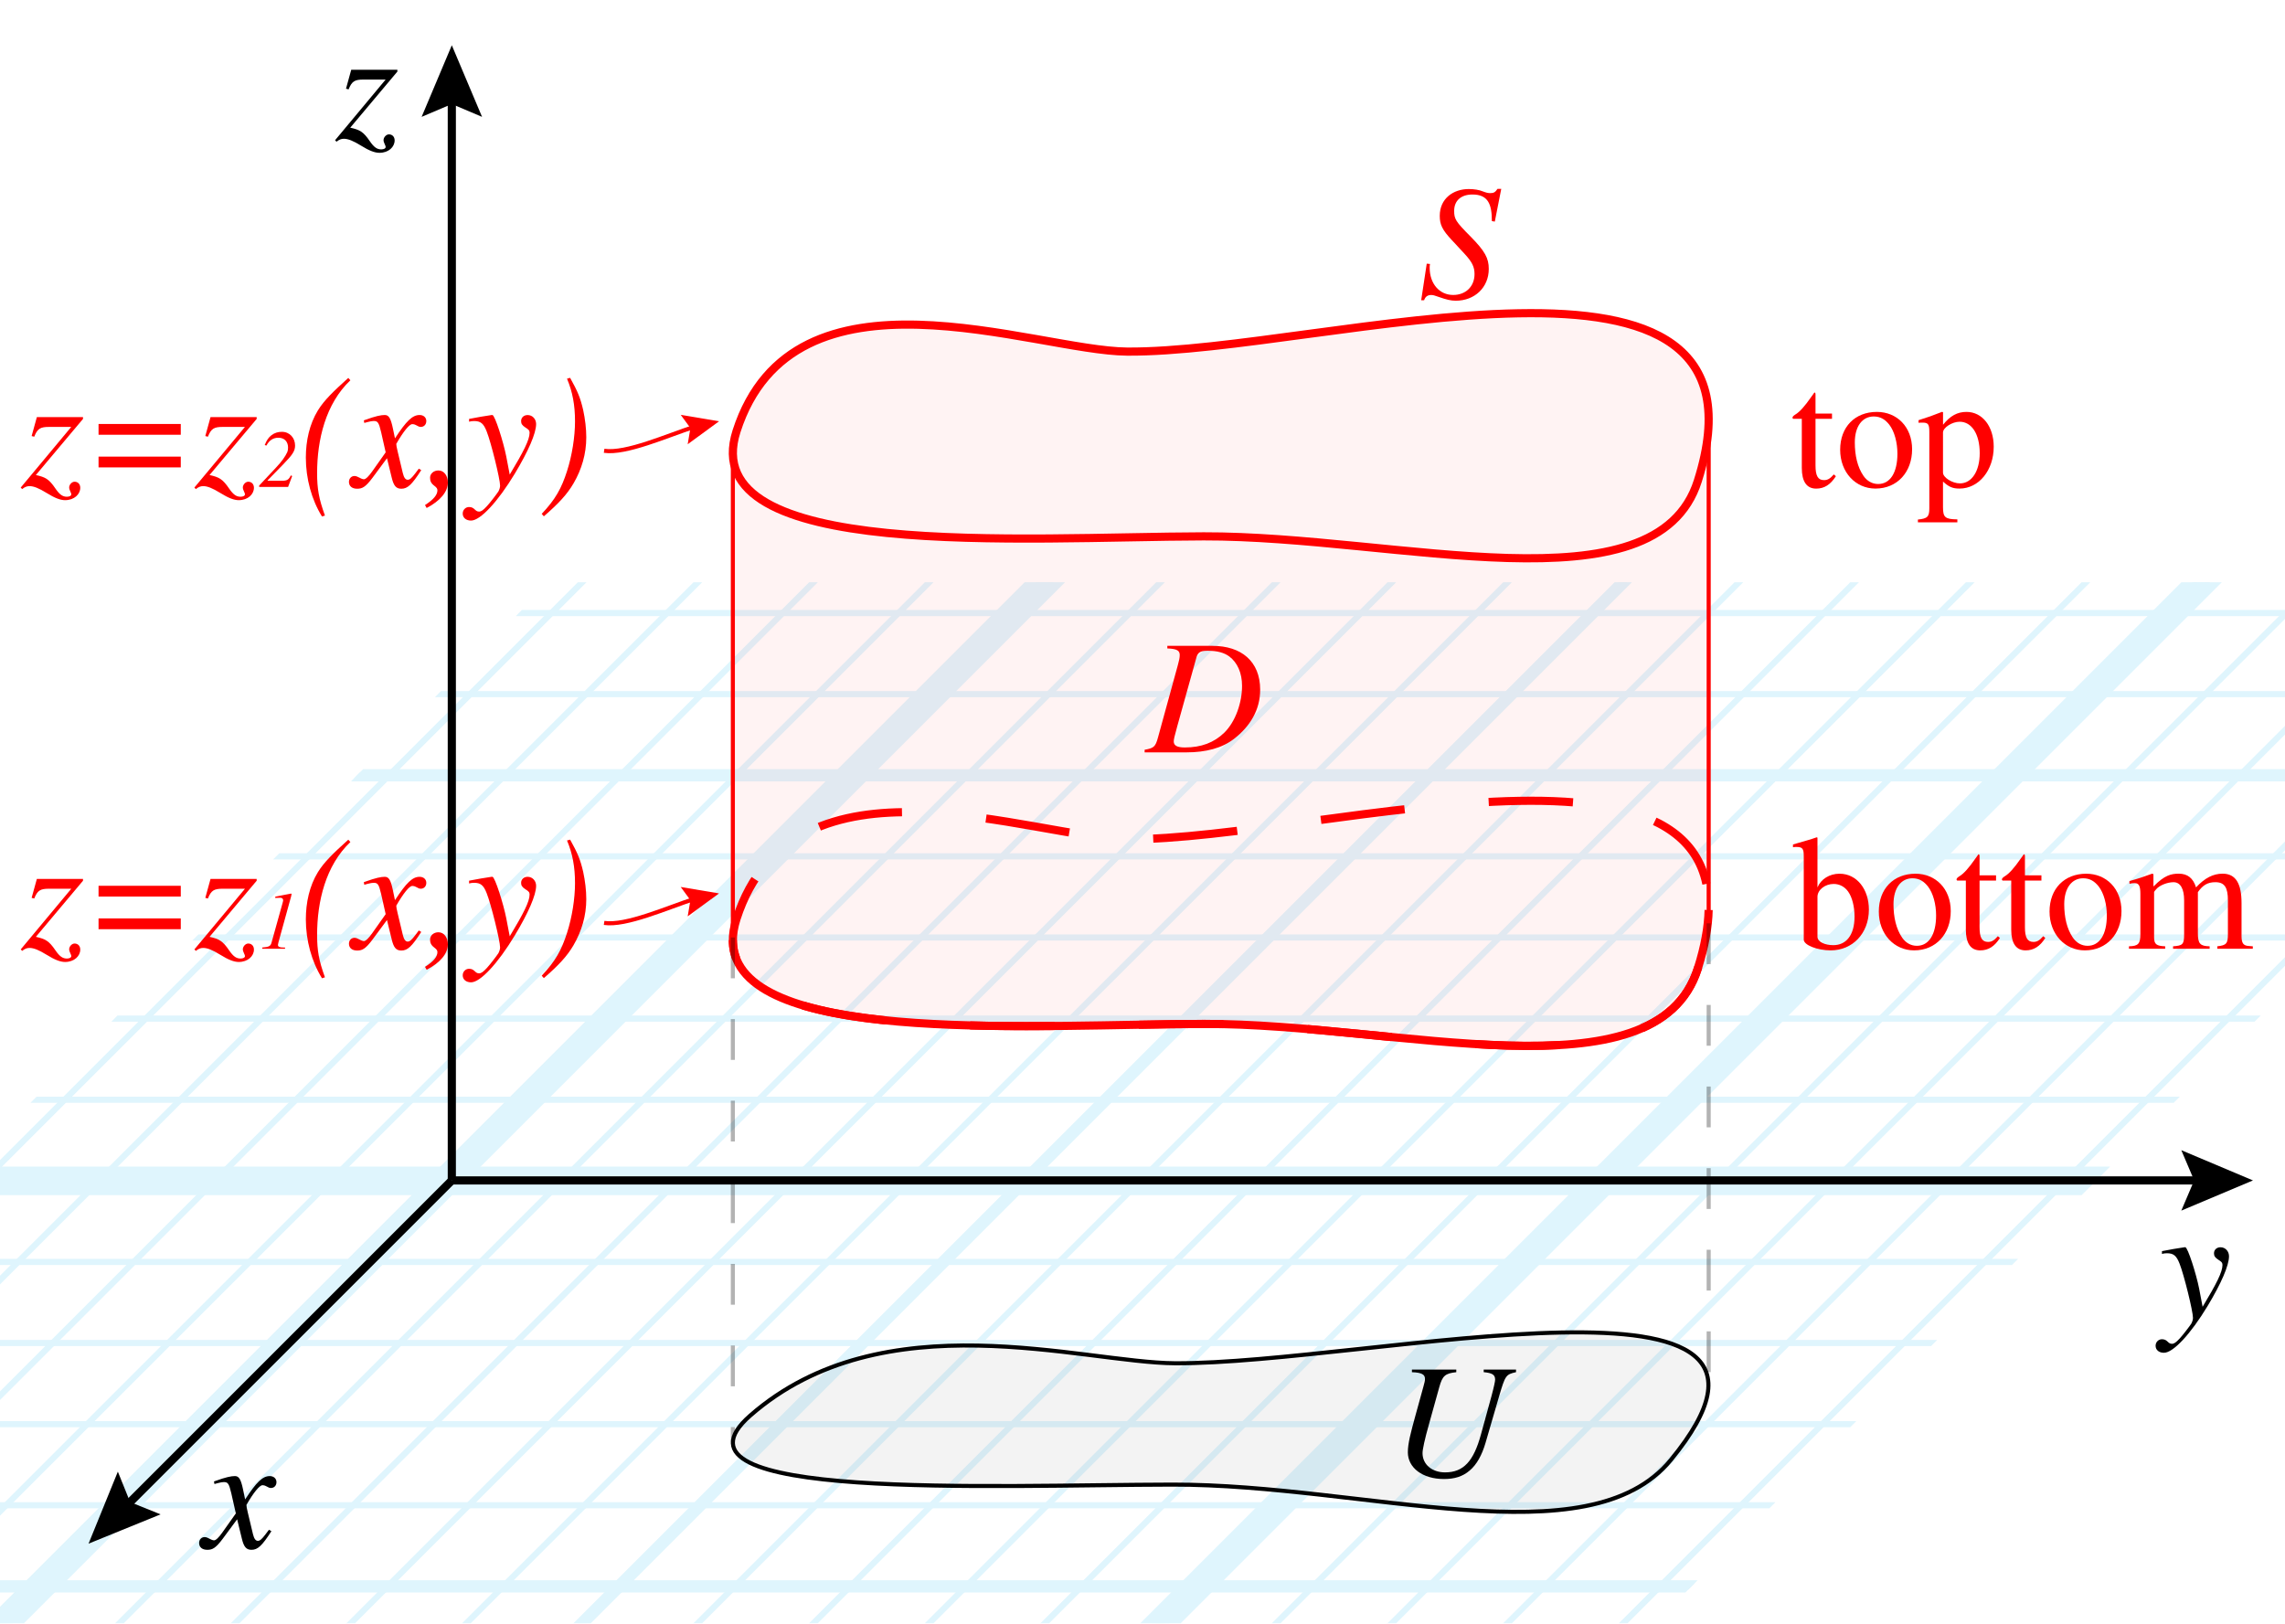 <?xml version="1.0" encoding="utf-8"?>
<!-- Generator: Adobe Illustrator 25.4.1, SVG Export Plug-In . SVG Version: 6.00 Build 0)  -->
<svg version="1.1" xmlns="http://www.w3.org/2000/svg" xmlns:xlink="http://www.w3.org/1999/xlink" x="0px" y="0px"
	 viewBox="0 0 55.995 39.791" enable-background="new 0 0 55.995 39.791" xml:space="preserve">
<g id="Graph_paper_slanted" opacity="0.5">
	<g id="Clipped_grid_00000003068028900943026870000011536296927355263674_">
		<defs>
			<polygon id="SVGID_1_" points="38.363,41.976 -14.158,41.976 13.467,14.27 65.988,14.27 			"/>
		</defs>
		<clipPath id="SVGID_00000121971665665421803540000002708827481028456077_">
			<use xlink:href="#SVGID_1_"  overflow="visible"/>
		</clipPath>
		
			<g id="Grid_00000142891597197125820610000009767860333217090727_" opacity="0.25" clip-path="url(#SVGID_00000121971665665421803540000002708827481028456077_)">
			<g id="Horizontal_1_mm_00000151508609497893311650000018408800186222605470_">
				
					<line fill="none" stroke="#00ABEB" stroke-width="0.15" stroke-miterlimit="10" x1="-44.875" y1="-28.711" x2="181.966" y2="-28.711"/>
				
					<line fill="none" stroke="#00ABEB" stroke-width="0.15" stroke-miterlimit="10" x1="-42.887" y1="-30.699" x2="183.954" y2="-30.699"/>
				
					<line fill="none" stroke="#00ABEB" stroke-width="0.15" stroke-miterlimit="10" x1="-162.164" y1="88.578" x2="64.677" y2="88.578"/>
				
					<line fill="none" stroke="#00ABEB" stroke-width="0.15" stroke-miterlimit="10" x1="-160.176" y1="86.589" x2="66.665" y2="86.589"/>
				
					<line fill="none" stroke="#00ABEB" stroke-width="0.15" stroke-miterlimit="10" x1="-158.188" y1="84.602" x2="68.653" y2="84.602"/>
				
					<line fill="none" stroke="#00ABEB" stroke-width="0.15" stroke-miterlimit="10" x1="-156.2" y1="82.614" x2="70.641" y2="82.614"/>
				
					<line fill="none" stroke="#00ABEB" stroke-width="0.15" stroke-miterlimit="10" x1="-154.212" y1="80.626" x2="72.629" y2="80.626"/>
				
					<line fill="none" stroke="#00ABEB" stroke-width="0.15" stroke-miterlimit="10" x1="-152.224" y1="78.638" x2="74.616" y2="78.638"/>
				
					<line fill="none" stroke="#00ABEB" stroke-width="0.15" stroke-miterlimit="10" x1="-150.236" y1="76.65" x2="76.605" y2="76.65"/>
				
					<line fill="none" stroke="#00ABEB" stroke-width="0.15" stroke-miterlimit="10" x1="-148.249" y1="74.663" x2="78.592" y2="74.663"/>
				
					<line fill="none" stroke="#00ABEB" stroke-width="0.15" stroke-miterlimit="10" x1="-146.26" y1="72.674" x2="80.581" y2="72.674"/>
				
					<line fill="none" stroke="#00ABEB" stroke-width="0.15" stroke-miterlimit="10" x1="-144.272" y1="70.686" x2="82.569" y2="70.686"/>
				
					<line fill="none" stroke="#00ABEB" stroke-width="0.15" stroke-miterlimit="10" x1="-142.285" y1="68.698" x2="84.556" y2="68.698"/>
				
					<line fill="none" stroke="#00ABEB" stroke-width="0.15" stroke-miterlimit="10" x1="-140.296" y1="66.71" x2="86.544" y2="66.71"/>
				
					<line fill="none" stroke="#00ABEB" stroke-width="0.15" stroke-miterlimit="10" x1="-138.308" y1="64.722" x2="88.533" y2="64.722"/>
				
					<line fill="none" stroke="#00ABEB" stroke-width="0.15" stroke-miterlimit="10" x1="-136.321" y1="62.735" x2="90.52" y2="62.735"/>
				
					<line fill="none" stroke="#00ABEB" stroke-width="0.15" stroke-miterlimit="10" x1="-134.333" y1="60.746" x2="92.508" y2="60.746"/>
				
					<line fill="none" stroke="#00ABEB" stroke-width="0.15" stroke-miterlimit="10" x1="-132.345" y1="58.758" x2="94.496" y2="58.758"/>
				
					<line fill="none" stroke="#00ABEB" stroke-width="0.15" stroke-miterlimit="10" x1="-130.357" y1="56.771" x2="96.484" y2="56.771"/>
				
					<line fill="none" stroke="#00ABEB" stroke-width="0.15" stroke-miterlimit="10" x1="-128.369" y1="54.783" x2="98.472" y2="54.783"/>
				
					<line fill="none" stroke="#00ABEB" stroke-width="0.15" stroke-miterlimit="10" x1="-126.381" y1="52.795" x2="100.46" y2="52.795"/>
				
					<line fill="none" stroke="#00ABEB" stroke-width="0.15" stroke-miterlimit="10" x1="-124.393" y1="50.807" x2="102.448" y2="50.807"/>
				
					<line fill="none" stroke="#00ABEB" stroke-width="0.15" stroke-miterlimit="10" x1="-122.405" y1="48.819" x2="104.436" y2="48.819"/>
				
					<line fill="none" stroke="#00ABEB" stroke-width="0.15" stroke-miterlimit="10" x1="-120.417" y1="46.83" x2="106.424" y2="46.83"/>
				
					<line fill="none" stroke="#00ABEB" stroke-width="0.15" stroke-miterlimit="10" x1="-118.429" y1="44.843" x2="108.412" y2="44.843"/>
				
					<line fill="none" stroke="#00ABEB" stroke-width="0.15" stroke-miterlimit="10" x1="-116.441" y1="42.855" x2="110.4" y2="42.855"/>
				
					<line fill="none" stroke="#00ABEB" stroke-width="0.15" stroke-miterlimit="10" x1="-114.453" y1="40.867" x2="112.387" y2="40.867"/>
				
					<line fill="none" stroke="#00ABEB" stroke-width="0.15" stroke-miterlimit="10" x1="-112.465" y1="38.879" x2="114.376" y2="38.879"/>
				
					<line fill="none" stroke="#00ABEB" stroke-width="0.15" stroke-miterlimit="10" x1="-110.477" y1="36.891" x2="116.364" y2="36.891"/>
				
					<line fill="none" stroke="#00ABEB" stroke-width="0.15" stroke-miterlimit="10" x1="-108.49" y1="34.904" x2="118.351" y2="34.904"/>
				
					<line fill="none" stroke="#00ABEB" stroke-width="0.15" stroke-miterlimit="10" x1="-106.501" y1="32.915" x2="120.339" y2="32.915"/>
				
					<line fill="none" stroke="#00ABEB" stroke-width="0.15" stroke-miterlimit="10" x1="-104.513" y1="30.927" x2="122.328" y2="30.927"/>
				
					<line fill="none" stroke="#00ABEB" stroke-width="0.15" stroke-miterlimit="10" x1="-102.526" y1="28.94" x2="124.315" y2="28.94"/>
				
					<line fill="none" stroke="#00ABEB" stroke-width="0.15" stroke-miterlimit="10" x1="-100.538" y1="26.952" x2="126.303" y2="26.952"/>
				
					<line fill="none" stroke="#00ABEB" stroke-width="0.15" stroke-miterlimit="10" x1="-98.549" y1="24.964" x2="128.291" y2="24.964"/>
				
					<line fill="none" stroke="#00ABEB" stroke-width="0.15" stroke-miterlimit="10" x1="-96.562" y1="22.976" x2="130.279" y2="22.976"/>
				
					<line fill="none" stroke="#00ABEB" stroke-width="0.15" stroke-miterlimit="10" x1="-94.574" y1="20.988" x2="132.267" y2="20.988"/>
				<line fill="none" stroke="#00ABEB" stroke-width="0.15" stroke-miterlimit="10" x1="-92.586" y1="19" x2="134.255" y2="19"/>
				
					<line fill="none" stroke="#00ABEB" stroke-width="0.15" stroke-miterlimit="10" x1="-90.598" y1="17.012" x2="136.243" y2="17.012"/>
				
					<line fill="none" stroke="#00ABEB" stroke-width="0.15" stroke-miterlimit="10" x1="-88.61" y1="15.024" x2="138.231" y2="15.024"/>
				
					<line fill="none" stroke="#00ABEB" stroke-width="0.15" stroke-miterlimit="10" x1="-86.622" y1="13.036" x2="140.219" y2="13.036"/>
				
					<line fill="none" stroke="#00ABEB" stroke-width="0.15" stroke-miterlimit="10" x1="-84.634" y1="11.048" x2="142.207" y2="11.048"/>
				
					<line fill="none" stroke="#00ABEB" stroke-width="0.15" stroke-miterlimit="10" x1="-82.646" y1="9.06" x2="144.195" y2="9.06"/>
				
					<line fill="none" stroke="#00ABEB" stroke-width="0.15" stroke-miterlimit="10" x1="-80.658" y1="7.073" x2="146.182" y2="7.073"/>
				
					<line fill="none" stroke="#00ABEB" stroke-width="0.15" stroke-miterlimit="10" x1="-78.67" y1="5.084" x2="148.171" y2="5.084"/>
				
					<line fill="none" stroke="#00ABEB" stroke-width="0.15" stroke-miterlimit="10" x1="-76.682" y1="3.096" x2="150.159" y2="3.096"/>
				
					<line fill="none" stroke="#00ABEB" stroke-width="0.15" stroke-miterlimit="10" x1="-74.695" y1="1.109" x2="152.146" y2="1.109"/>
				
					<line fill="none" stroke="#00ABEB" stroke-width="0.15" stroke-miterlimit="10" x1="-72.706" y1="-0.879" x2="154.134" y2="-0.879"/>
				
					<line fill="none" stroke="#00ABEB" stroke-width="0.15" stroke-miterlimit="10" x1="-70.718" y1="-2.868" x2="156.123" y2="-2.868"/>
				
					<line fill="none" stroke="#00ABEB" stroke-width="0.15" stroke-miterlimit="10" x1="-68.731" y1="-4.855" x2="158.11" y2="-4.855"/>
				
					<line fill="none" stroke="#00ABEB" stroke-width="0.15" stroke-miterlimit="10" x1="-66.743" y1="-6.843" x2="160.098" y2="-6.843"/>
				
					<line fill="none" stroke="#00ABEB" stroke-width="0.15" stroke-miterlimit="10" x1="-64.754" y1="-8.831" x2="162.086" y2="-8.831"/>
				
					<line fill="none" stroke="#00ABEB" stroke-width="0.15" stroke-miterlimit="10" x1="-62.767" y1="-10.819" x2="164.074" y2="-10.819"/>
				
					<line fill="none" stroke="#00ABEB" stroke-width="0.15" stroke-miterlimit="10" x1="-60.779" y1="-12.807" x2="166.062" y2="-12.807"/>
				
					<line fill="none" stroke="#00ABEB" stroke-width="0.15" stroke-miterlimit="10" x1="-58.791" y1="-14.795" x2="168.05" y2="-14.795"/>
				
					<line fill="none" stroke="#00ABEB" stroke-width="0.15" stroke-miterlimit="10" x1="-56.803" y1="-16.783" x2="170.038" y2="-16.783"/>
				
					<line fill="none" stroke="#00ABEB" stroke-width="0.15" stroke-miterlimit="10" x1="-54.815" y1="-18.771" x2="172.026" y2="-18.771"/>
				
					<line fill="none" stroke="#00ABEB" stroke-width="0.15" stroke-miterlimit="10" x1="-52.827" y1="-20.759" x2="174.014" y2="-20.759"/>
				
					<line fill="none" stroke="#00ABEB" stroke-width="0.15" stroke-miterlimit="10" x1="-50.839" y1="-22.747" x2="176.002" y2="-22.747"/>
				
					<line fill="none" stroke="#00ABEB" stroke-width="0.15" stroke-miterlimit="10" x1="-48.851" y1="-24.735" x2="177.99" y2="-24.735"/>
				
					<line fill="none" stroke="#00ABEB" stroke-width="0.15" stroke-miterlimit="10" x1="-46.863" y1="-26.722" x2="179.978" y2="-26.722"/>
			</g>
			<g id="Vertical_1_mm_00000181073523592228201180000012361058669048395659_">
				<g>
					
						<line fill="none" stroke="#00ABEB" stroke-width="0.15" stroke-miterlimit="10" x1="-162.079" y1="88.568" x2="-42.759" y2="-30.751"/>
				</g>
				
					<line fill="none" stroke="#00ABEB" stroke-width="0.15" stroke-miterlimit="10" x1="-159.245" y1="88.568" x2="-39.925" y2="-30.751"/>
				
					<line fill="none" stroke="#00ABEB" stroke-width="0.15" stroke-miterlimit="10" x1="-156.41" y1="88.568" x2="-37.09" y2="-30.751"/>
				
					<line fill="none" stroke="#00ABEB" stroke-width="0.15" stroke-miterlimit="10" x1="-153.575" y1="88.568" x2="-34.255" y2="-30.751"/>
				
					<line fill="none" stroke="#00ABEB" stroke-width="0.15" stroke-miterlimit="10" x1="-150.741" y1="88.568" x2="-31.421" y2="-30.751"/>
				
					<line fill="none" stroke="#00ABEB" stroke-width="0.15" stroke-miterlimit="10" x1="-147.906" y1="88.568" x2="-28.586" y2="-30.751"/>
				
					<line fill="none" stroke="#00ABEB" stroke-width="0.15" stroke-miterlimit="10" x1="-145.071" y1="88.568" x2="-25.751" y2="-30.751"/>
				
					<line fill="none" stroke="#00ABEB" stroke-width="0.15" stroke-miterlimit="10" x1="-142.237" y1="88.568" x2="-22.917" y2="-30.751"/>
				
					<line fill="none" stroke="#00ABEB" stroke-width="0.15" stroke-miterlimit="10" x1="-139.402" y1="88.568" x2="-20.082" y2="-30.751"/>
				
					<line fill="none" stroke="#00ABEB" stroke-width="0.15" stroke-miterlimit="10" x1="-136.568" y1="88.568" x2="-17.248" y2="-30.751"/>
				
					<line fill="none" stroke="#00ABEB" stroke-width="0.15" stroke-miterlimit="10" x1="-133.733" y1="88.568" x2="-14.413" y2="-30.751"/>
				
					<line fill="none" stroke="#00ABEB" stroke-width="0.15" stroke-miterlimit="10" x1="-130.898" y1="88.568" x2="-11.578" y2="-30.751"/>
				
					<line fill="none" stroke="#00ABEB" stroke-width="0.15" stroke-miterlimit="10" x1="-128.064" y1="88.568" x2="-8.744" y2="-30.751"/>
				
					<line fill="none" stroke="#00ABEB" stroke-width="0.15" stroke-miterlimit="10" x1="-125.229" y1="88.568" x2="-5.909" y2="-30.751"/>
				
					<line fill="none" stroke="#00ABEB" stroke-width="0.15" stroke-miterlimit="10" x1="-122.394" y1="88.568" x2="-3.074" y2="-30.751"/>
				
					<line fill="none" stroke="#00ABEB" stroke-width="0.15" stroke-miterlimit="10" x1="-119.56" y1="88.568" x2="-0.24" y2="-30.751"/>
				
					<line fill="none" stroke="#00ABEB" stroke-width="0.15" stroke-miterlimit="10" x1="-116.725" y1="88.568" x2="2.595" y2="-30.751"/>
				
					<line fill="none" stroke="#00ABEB" stroke-width="0.15" stroke-miterlimit="10" x1="-113.89" y1="88.568" x2="5.43" y2="-30.751"/>
				
					<line fill="none" stroke="#00ABEB" stroke-width="0.15" stroke-miterlimit="10" x1="-111.056" y1="88.568" x2="8.264" y2="-30.751"/>
				
					<line fill="none" stroke="#00ABEB" stroke-width="0.15" stroke-miterlimit="10" x1="-108.221" y1="88.568" x2="11.099" y2="-30.751"/>
				
					<line fill="none" stroke="#00ABEB" stroke-width="0.15" stroke-miterlimit="10" x1="-105.386" y1="88.568" x2="13.934" y2="-30.751"/>
				
					<line fill="none" stroke="#00ABEB" stroke-width="0.15" stroke-miterlimit="10" x1="-102.552" y1="88.568" x2="16.768" y2="-30.751"/>
				
					<line fill="none" stroke="#00ABEB" stroke-width="0.15" stroke-miterlimit="10" x1="-99.717" y1="88.568" x2="19.603" y2="-30.751"/>
				
					<line fill="none" stroke="#00ABEB" stroke-width="0.15" stroke-miterlimit="10" x1="-96.882" y1="88.568" x2="22.438" y2="-30.751"/>
				
					<line fill="none" stroke="#00ABEB" stroke-width="0.15" stroke-miterlimit="10" x1="-94.048" y1="88.568" x2="25.272" y2="-30.751"/>
				
					<line fill="none" stroke="#00ABEB" stroke-width="0.15" stroke-miterlimit="10" x1="-91.213" y1="88.568" x2="28.107" y2="-30.751"/>
				
					<line fill="none" stroke="#00ABEB" stroke-width="0.15" stroke-miterlimit="10" x1="-88.379" y1="88.568" x2="30.941" y2="-30.751"/>
				
					<line fill="none" stroke="#00ABEB" stroke-width="0.15" stroke-miterlimit="10" x1="-85.544" y1="88.568" x2="33.776" y2="-30.751"/>
				
					<line fill="none" stroke="#00ABEB" stroke-width="0.15" stroke-miterlimit="10" x1="-82.709" y1="88.568" x2="36.611" y2="-30.751"/>
				
					<line fill="none" stroke="#00ABEB" stroke-width="0.15" stroke-miterlimit="10" x1="-79.875" y1="88.568" x2="39.445" y2="-30.751"/>
				
					<line fill="none" stroke="#00ABEB" stroke-width="0.15" stroke-miterlimit="10" x1="-77.04" y1="88.568" x2="42.28" y2="-30.751"/>
				
					<line fill="none" stroke="#00ABEB" stroke-width="0.15" stroke-miterlimit="10" x1="-74.205" y1="88.568" x2="45.115" y2="-30.751"/>
				
					<line fill="none" stroke="#00ABEB" stroke-width="0.15" stroke-miterlimit="10" x1="-71.371" y1="88.568" x2="47.949" y2="-30.751"/>
				
					<line fill="none" stroke="#00ABEB" stroke-width="0.15" stroke-miterlimit="10" x1="-68.536" y1="88.568" x2="50.784" y2="-30.751"/>
				
					<line fill="none" stroke="#00ABEB" stroke-width="0.15" stroke-miterlimit="10" x1="-65.701" y1="88.568" x2="53.619" y2="-30.751"/>
				
					<line fill="none" stroke="#00ABEB" stroke-width="0.15" stroke-miterlimit="10" x1="-62.867" y1="88.568" x2="56.453" y2="-30.751"/>
				
					<line fill="none" stroke="#00ABEB" stroke-width="0.15" stroke-miterlimit="10" x1="-60.032" y1="88.568" x2="59.288" y2="-30.751"/>
				
					<line fill="none" stroke="#00ABEB" stroke-width="0.15" stroke-miterlimit="10" x1="-57.197" y1="88.568" x2="62.123" y2="-30.751"/>
				
					<line fill="none" stroke="#00ABEB" stroke-width="0.15" stroke-miterlimit="10" x1="-54.363" y1="88.568" x2="64.957" y2="-30.751"/>
				
					<line fill="none" stroke="#00ABEB" stroke-width="0.15" stroke-miterlimit="10" x1="-51.528" y1="88.568" x2="67.792" y2="-30.751"/>
				
					<line fill="none" stroke="#00ABEB" stroke-width="0.15" stroke-miterlimit="10" x1="-48.694" y1="88.568" x2="70.626" y2="-30.751"/>
				
					<line fill="none" stroke="#00ABEB" stroke-width="0.15" stroke-miterlimit="10" x1="-45.859" y1="88.568" x2="73.461" y2="-30.751"/>
				
					<line fill="none" stroke="#00ABEB" stroke-width="0.15" stroke-miterlimit="10" x1="-43.024" y1="88.568" x2="76.296" y2="-30.751"/>
				
					<line fill="none" stroke="#00ABEB" stroke-width="0.15" stroke-miterlimit="10" x1="-40.19" y1="88.568" x2="79.13" y2="-30.751"/>
				
					<line fill="none" stroke="#00ABEB" stroke-width="0.15" stroke-miterlimit="10" x1="-37.355" y1="88.568" x2="81.965" y2="-30.751"/>
				
					<line fill="none" stroke="#00ABEB" stroke-width="0.15" stroke-miterlimit="10" x1="-34.52" y1="88.568" x2="84.8" y2="-30.751"/>
				
					<line fill="none" stroke="#00ABEB" stroke-width="0.15" stroke-miterlimit="10" x1="-31.686" y1="88.568" x2="87.634" y2="-30.751"/>
				
					<line fill="none" stroke="#00ABEB" stroke-width="0.15" stroke-miterlimit="10" x1="-28.851" y1="88.568" x2="90.469" y2="-30.751"/>
				
					<line fill="none" stroke="#00ABEB" stroke-width="0.15" stroke-miterlimit="10" x1="-26.016" y1="88.568" x2="93.304" y2="-30.751"/>
				
					<line fill="none" stroke="#00ABEB" stroke-width="0.15" stroke-miterlimit="10" x1="-23.182" y1="88.568" x2="96.138" y2="-30.751"/>
				
					<line fill="none" stroke="#00ABEB" stroke-width="0.15" stroke-miterlimit="10" x1="-20.347" y1="88.568" x2="98.973" y2="-30.751"/>
				
					<line fill="none" stroke="#00ABEB" stroke-width="0.15" stroke-miterlimit="10" x1="-17.512" y1="88.568" x2="101.808" y2="-30.751"/>
				
					<line fill="none" stroke="#00ABEB" stroke-width="0.15" stroke-miterlimit="10" x1="-14.678" y1="88.568" x2="104.642" y2="-30.751"/>
				
					<line fill="none" stroke="#00ABEB" stroke-width="0.15" stroke-miterlimit="10" x1="-11.843" y1="88.568" x2="107.477" y2="-30.751"/>
				
					<line fill="none" stroke="#00ABEB" stroke-width="0.15" stroke-miterlimit="10" x1="-9.008" y1="88.568" x2="110.312" y2="-30.751"/>
				
					<line fill="none" stroke="#00ABEB" stroke-width="0.15" stroke-miterlimit="10" x1="-6.174" y1="88.568" x2="113.146" y2="-30.751"/>
				
					<line fill="none" stroke="#00ABEB" stroke-width="0.15" stroke-miterlimit="10" x1="-3.339" y1="88.568" x2="115.981" y2="-30.751"/>
				
					<line fill="none" stroke="#00ABEB" stroke-width="0.15" stroke-miterlimit="10" x1="-0.505" y1="88.568" x2="118.815" y2="-30.751"/>
				
					<line fill="none" stroke="#00ABEB" stroke-width="0.15" stroke-miterlimit="10" x1="2.33" y1="88.568" x2="121.65" y2="-30.751"/>
				
					<line fill="none" stroke="#00ABEB" stroke-width="0.15" stroke-miterlimit="10" x1="5.165" y1="88.568" x2="124.485" y2="-30.751"/>
				
					<line fill="none" stroke="#00ABEB" stroke-width="0.15" stroke-miterlimit="10" x1="7.999" y1="88.568" x2="127.319" y2="-30.751"/>
				
					<line fill="none" stroke="#00ABEB" stroke-width="0.15" stroke-miterlimit="10" x1="10.834" y1="88.568" x2="130.154" y2="-30.751"/>
				
					<line fill="none" stroke="#00ABEB" stroke-width="0.15" stroke-miterlimit="10" x1="13.669" y1="88.568" x2="132.989" y2="-30.751"/>
				
					<line fill="none" stroke="#00ABEB" stroke-width="0.15" stroke-miterlimit="10" x1="16.503" y1="88.568" x2="135.823" y2="-30.751"/>
				
					<line fill="none" stroke="#00ABEB" stroke-width="0.15" stroke-miterlimit="10" x1="19.338" y1="88.568" x2="138.658" y2="-30.751"/>
				
					<line fill="none" stroke="#00ABEB" stroke-width="0.15" stroke-miterlimit="10" x1="22.173" y1="88.568" x2="141.493" y2="-30.751"/>
				
					<line fill="none" stroke="#00ABEB" stroke-width="0.15" stroke-miterlimit="10" x1="25.007" y1="88.568" x2="144.327" y2="-30.751"/>
				
					<line fill="none" stroke="#00ABEB" stroke-width="0.15" stroke-miterlimit="10" x1="27.842" y1="88.568" x2="147.162" y2="-30.751"/>
				
					<line fill="none" stroke="#00ABEB" stroke-width="0.15" stroke-miterlimit="10" x1="30.677" y1="88.568" x2="149.997" y2="-30.751"/>
				
					<line fill="none" stroke="#00ABEB" stroke-width="0.15" stroke-miterlimit="10" x1="33.511" y1="88.568" x2="152.831" y2="-30.751"/>
				
					<line fill="none" stroke="#00ABEB" stroke-width="0.15" stroke-miterlimit="10" x1="36.346" y1="88.568" x2="155.666" y2="-30.751"/>
				
					<line fill="none" stroke="#00ABEB" stroke-width="0.15" stroke-miterlimit="10" x1="39.181" y1="88.568" x2="158.501" y2="-30.751"/>
				
					<line fill="none" stroke="#00ABEB" stroke-width="0.15" stroke-miterlimit="10" x1="42.015" y1="88.568" x2="161.335" y2="-30.751"/>
				
					<line fill="none" stroke="#00ABEB" stroke-width="0.15" stroke-miterlimit="10" x1="44.85" y1="88.568" x2="164.17" y2="-30.751"/>
				
					<line fill="none" stroke="#00ABEB" stroke-width="0.15" stroke-miterlimit="10" x1="47.684" y1="88.568" x2="167.004" y2="-30.751"/>
				
					<line fill="none" stroke="#00ABEB" stroke-width="0.15" stroke-miterlimit="10" x1="50.519" y1="88.568" x2="169.839" y2="-30.751"/>
				
					<line fill="none" stroke="#00ABEB" stroke-width="0.15" stroke-miterlimit="10" x1="53.354" y1="88.568" x2="172.674" y2="-30.751"/>
				
					<line fill="none" stroke="#00ABEB" stroke-width="0.15" stroke-miterlimit="10" x1="56.188" y1="88.568" x2="175.508" y2="-30.751"/>
				
					<line fill="none" stroke="#00ABEB" stroke-width="0.15" stroke-miterlimit="10" x1="59.023" y1="88.568" x2="178.343" y2="-30.751"/>
				
					<line fill="none" stroke="#00ABEB" stroke-width="0.15" stroke-miterlimit="10" x1="61.858" y1="88.568" x2="181.178" y2="-30.751"/>
				
					<line fill="none" stroke="#00ABEB" stroke-width="0.15" stroke-miterlimit="10" x1="64.692" y1="88.568" x2="184.012" y2="-30.751"/>
			</g>
			<g id="Horizontal_5_mm_00000011735556503592991880000008134099091165005186_">
				
					<line fill="none" stroke="#00ABEB" stroke-width="0.3" stroke-miterlimit="10" x1="-162.439" y1="88.578" x2="64.677" y2="88.578"/>
				
					<line fill="none" stroke="#00ABEB" stroke-width="0.3" stroke-miterlimit="10" x1="-152.499" y1="78.638" x2="74.616" y2="78.638"/>
				
					<line fill="none" stroke="#00ABEB" stroke-width="0.3" stroke-miterlimit="10" x1="-142.56" y1="68.698" x2="84.556" y2="68.698"/>
				
					<line fill="none" stroke="#00ABEB" stroke-width="0.3" stroke-miterlimit="10" x1="-132.619" y1="58.758" x2="94.496" y2="58.758"/>
				
					<line fill="none" stroke="#00ABEB" stroke-width="0.3" stroke-miterlimit="10" x1="-122.68" y1="48.819" x2="104.436" y2="48.819"/>
				
					<line fill="none" stroke="#00ABEB" stroke-width="0.3" stroke-miterlimit="10" x1="-112.74" y1="38.879" x2="114.376" y2="38.879"/>
				
					<line fill="none" stroke="#00ABEB" stroke-width="0.3" stroke-miterlimit="10" x1="-102.801" y1="28.94" x2="124.315" y2="28.94"/>
				<line fill="none" stroke="#00ABEB" stroke-width="0.3" stroke-miterlimit="10" x1="-92.861" y1="19" x2="134.255" y2="19"/>
				<line fill="none" stroke="#00ABEB" stroke-width="0.3" stroke-miterlimit="10" x1="-82.921" y1="9.06" x2="144.195" y2="9.06"/>
				
					<line fill="none" stroke="#00ABEB" stroke-width="0.3" stroke-miterlimit="10" x1="-72.981" y1="-0.879" x2="154.134" y2="-0.879"/>
				
					<line fill="none" stroke="#00ABEB" stroke-width="0.3" stroke-miterlimit="10" x1="-63.042" y1="-10.819" x2="164.074" y2="-10.819"/>
			</g>
			<g id="Vertical_5_mm_00000064346364918789686960000003233481195482251947_">
				
					<line fill="none" stroke="#00ABEB" stroke-width="0.3" stroke-miterlimit="10" x1="-162.079" y1="88.568" x2="-42.566" y2="-30.944"/>
				
					<line fill="none" stroke="#00ABEB" stroke-width="0.3" stroke-miterlimit="10" x1="-147.906" y1="88.568" x2="-28.393" y2="-30.944"/>
				
					<line fill="none" stroke="#00ABEB" stroke-width="0.3" stroke-miterlimit="10" x1="-133.733" y1="88.568" x2="-14.22" y2="-30.944"/>
				
					<line fill="none" stroke="#00ABEB" stroke-width="0.3" stroke-miterlimit="10" x1="-119.56" y1="88.568" x2="-0.047" y2="-30.944"/>
				
					<line fill="none" stroke="#00ABEB" stroke-width="0.3" stroke-miterlimit="10" x1="-105.386" y1="88.568" x2="14.127" y2="-30.944"/>
				
					<line fill="none" stroke="#00ABEB" stroke-width="0.3" stroke-miterlimit="10" x1="-91.213" y1="88.568" x2="28.3" y2="-30.944"/>
				
					<line fill="none" stroke="#00ABEB" stroke-width="0.3" stroke-miterlimit="10" x1="-77.04" y1="88.568" x2="42.473" y2="-30.944"/>
				
					<line fill="none" stroke="#00ABEB" stroke-width="0.3" stroke-miterlimit="10" x1="-62.867" y1="88.568" x2="56.646" y2="-30.944"/>
				
					<line fill="none" stroke="#00ABEB" stroke-width="0.3" stroke-miterlimit="10" x1="-48.694" y1="88.568" x2="70.819" y2="-30.944"/>
				
					<line fill="none" stroke="#00ABEB" stroke-width="0.3" stroke-miterlimit="10" x1="-34.52" y1="88.568" x2="84.993" y2="-30.944"/>
				
					<line fill="none" stroke="#00ABEB" stroke-width="0.3" stroke-miterlimit="10" x1="-20.347" y1="88.568" x2="99.166" y2="-30.944"/>
				
					<line fill="none" stroke="#00ABEB" stroke-width="0.3" stroke-miterlimit="10" x1="-6.174" y1="88.568" x2="113.339" y2="-30.944"/>
				
					<line fill="none" stroke="#00ABEB" stroke-width="0.3" stroke-miterlimit="10" x1="7.999" y1="88.568" x2="127.512" y2="-30.944"/>
				
					<line fill="none" stroke="#00ABEB" stroke-width="0.3" stroke-miterlimit="10" x1="22.173" y1="88.568" x2="141.686" y2="-30.944"/>
				
					<line fill="none" stroke="#00ABEB" stroke-width="0.3" stroke-miterlimit="10" x1="36.346" y1="88.568" x2="155.859" y2="-30.944"/>
				
					<line fill="none" stroke="#00ABEB" stroke-width="0.3" stroke-miterlimit="10" x1="50.519" y1="88.568" x2="170.032" y2="-30.944"/>
				
					<line fill="none" stroke="#00ABEB" stroke-width="0.3" stroke-miterlimit="10" x1="64.692" y1="88.568" x2="184.205" y2="-30.944"/>
			</g>
			<g id="Horizontal_10_mm_00000163045836177147705350000008480455355013810362_">
				
					<line id="_x31_9_00000057116790517712807720000015084113881736219806_" fill="none" stroke="#00ABEB" stroke-width="0.7" stroke-miterlimit="10" x1="-162.439" y1="88.578" x2="64.677" y2="88.578"/>
				
					<line id="_x32_0_00000024685878617286333290000013167547815532084100_" fill="none" stroke="#00ABEB" stroke-width="0.7" stroke-miterlimit="10" x1="-142.56" y1="68.698" x2="84.556" y2="68.698"/>
				
					<line id="_x32_1_00000138564813020868535020000012777939180148238773_" fill="none" stroke="#00ABEB" stroke-width="0.7" stroke-miterlimit="10" x1="-122.68" y1="48.819" x2="104.436" y2="48.819"/>
				
					<line id="_x32_2_00000052807586205252870140000014502512662559454639_" fill="none" stroke="#00ABEB" stroke-width="0.7" stroke-miterlimit="10" x1="-102.801" y1="28.94" x2="124.315" y2="28.94"/>
				
					<line id="_x32_3_00000051376893246677475670000009295515732899575694_" fill="none" stroke="#00ABEB" stroke-width="0.7" stroke-miterlimit="10" x1="-82.921" y1="9.06" x2="144.195" y2="9.06"/>
				
					<line id="_x32_4_00000099657911357833521510000007853591198542098087_" fill="none" stroke="#00ABEB" stroke-width="0.7" stroke-miterlimit="10" x1="-63.042" y1="-10.819" x2="164.074" y2="-10.819"/>
				
					<line id="_x32_5_00000155127691660191171140000008292164438978366870_" fill="none" stroke="#00ABEB" stroke-width="0.7" stroke-miterlimit="10" x1="-43.162" y1="-30.699" x2="183.954" y2="-30.699"/>
			</g>
			<g id="Vertical_10_mm_00000134969164297783457920000010833503864539426239_">
				
					<line id="_x30__00000151539528360119995570000005083818057555393183_" fill="none" stroke="#00ABEB" stroke-width="0.7" stroke-miterlimit="10" x1="-162.079" y1="88.568" x2="-42.566" y2="-30.944"/>
				
					<line id="_x31__00000021823889366233599640000011971139016478256513_" fill="none" stroke="#00ABEB" stroke-width="0.7" stroke-miterlimit="10" x1="-133.733" y1="88.568" x2="-14.22" y2="-30.944"/>
				
					<line id="_x32__00000071550223824624162640000006130814236846722696_" fill="none" stroke="#00ABEB" stroke-width="0.7" stroke-miterlimit="10" x1="-105.386" y1="88.568" x2="14.127" y2="-30.944"/>
				
					<line id="_x33__00000042015976804734918030000005045165563697445304_" fill="none" stroke="#00ABEB" stroke-width="0.7" stroke-miterlimit="10" x1="-77.04" y1="88.568" x2="42.473" y2="-30.944"/>
				
					<line id="_x34__00000081637789328126233800000002486991317463304126_" fill="none" stroke="#00ABEB" stroke-width="0.7" stroke-miterlimit="10" x1="-48.694" y1="88.568" x2="70.819" y2="-30.944"/>
				
					<line id="_x35__00000051353690731882489090000004794744233340785543_" fill="none" stroke="#00ABEB" stroke-width="0.7" stroke-miterlimit="10" x1="-20.347" y1="88.568" x2="99.166" y2="-30.944"/>
				
					<line id="_x36__00000011745311307505536660000010485558803267122343_" fill="none" stroke="#00ABEB" stroke-width="0.7" stroke-miterlimit="10" x1="7.999" y1="88.568" x2="127.512" y2="-30.944"/>
				
					<line id="_x37__00000045602144989735358580000003937589459941247142_" fill="none" stroke="#00ABEB" stroke-width="0.7" stroke-miterlimit="10" x1="36.346" y1="88.568" x2="155.859" y2="-30.944"/>
				
					<line id="_x38__00000047029857857898873560000014194396358708286345_" fill="none" stroke="#00ABEB" stroke-width="0.7" stroke-miterlimit="10" x1="64.692" y1="88.568" x2="184.205" y2="-30.944"/>
			</g>
		</g>
	</g>
</g>
<g id="Axis">
	<g id="lines">
		<g>
			<g>
				<line fill="none" stroke="#000000" stroke-width="0.2" stroke-miterlimit="10" x1="11.072" y1="28.93" x2="54.016" y2="28.93"/>
				<g>
					<polygon points="53.454,29.67 53.769,28.93 53.454,28.189 55.21,28.93 					"/>
				</g>
			</g>
		</g>
		<g>
			<g>
				<line fill="none" stroke="#000000" stroke-width="0.2" stroke-miterlimit="10" x1="11.072" y1="28.93" x2="3.014" y2="36.988"/>
				<g>
					<polygon points="2.888,36.067 3.189,36.813 3.935,37.114 2.17,37.832 					"/>
				</g>
			</g>
		</g>
		<g>
			<g>
				<line fill="none" stroke="#000000" stroke-width="0.2" stroke-miterlimit="10" x1="11.072" y1="28.93" x2="11.072" y2="2.303"/>
				<g>
					<polygon points="11.813,2.864 11.072,2.55 10.332,2.864 11.072,1.109 					"/>
				</g>
			</g>
		</g>
		<path fill="none" stroke="#000000" stroke-width="0.2" stroke-miterlimit="10" d="M11.072,13.006"/>
		<path fill="none" stroke="#000000" stroke-width="0.2" stroke-miterlimit="10" d="M11.072,28.93"/>
	</g>
	<g id="names">
		<g>
			<path d="M53.976,32.027c0.339-0.564,0.487-0.852,0.487-1.027c0-0.056-0.028-0.08-0.104-0.128
				c-0.08-0.052-0.104-0.092-0.104-0.156c0-0.088,0.068-0.148,0.16-0.148c0.12,0,0.208,0.1,0.208,0.22
				c0,0.228-0.192,0.667-0.524,1.219c-0.416,0.688-0.843,1.147-1.071,1.147c-0.12,0-0.204-0.068-0.204-0.172
				c0-0.088,0.068-0.16,0.156-0.16c0.14,0,0.14,0.112,0.244,0.112c0.052,0,0.1-0.032,0.192-0.132
				c0.072-0.076,0.252-0.312,0.284-0.364c0.024-0.048,0.04-0.096,0.04-0.14c0-0.16-0.22-1.055-0.328-1.327
				c-0.076-0.196-0.148-0.256-0.308-0.256c-0.044,0-0.08,0.004-0.124,0.016v-0.068c0.044-0.008,0.088-0.016,0.128-0.024
				c0.08-0.016,0.212-0.04,0.428-0.072h0.016c0.06,0,0.271,0.664,0.34,1.02L53.976,32.027z"/>
		</g>
		<g>
			<path d="M8.583,3.129c0.232,0.052,0.32,0.096,0.48,0.332c0.104,0.152,0.18,0.2,0.28,0.2c0.064,0,0.108-0.024,0.108-0.06
				c0-0.016-0.008-0.036-0.02-0.06c-0.024-0.048-0.032-0.08-0.032-0.112c0.004-0.068,0.068-0.136,0.132-0.136
				c0.083,0,0.14,0.06,0.14,0.148c0,0.16-0.148,0.304-0.372,0.304c-0.116,0-0.252-0.052-0.452-0.176
				C8.659,3.453,8.531,3.401,8.427,3.401c-0.064,0-0.116,0.02-0.18,0.072L8.211,3.437l1.239-1.487H8.907
				c-0.208,0-0.284,0.036-0.364,0.24L8.479,2.174L8.607,1.71h1.131v0.044L8.583,3.129z"/>
		</g>
		<g>
			<path d="M6.007,36.748c0.28-0.428,0.428-0.572,0.604-0.572c0.096,0,0.164,0.06,0.164,0.148c0,0.084-0.056,0.144-0.136,0.144
				c-0.076,0-0.112-0.068-0.208-0.068c-0.072,0-0.216,0.176-0.392,0.483c0,0.028,0.008,0.084,0.032,0.18l0.128,0.536
				c0.028,0.112,0.064,0.164,0.12,0.164c0.052,0,0.096-0.04,0.188-0.16c0.036-0.048,0.052-0.072,0.084-0.112l0.06,0.036
				c-0.232,0.36-0.336,0.456-0.488,0.456c-0.128,0-0.188-0.072-0.236-0.272l-0.116-0.476l-0.352,0.476
				c-0.176,0.236-0.256,0.272-0.38,0.272s-0.2-0.064-0.2-0.168c0-0.08,0.056-0.144,0.136-0.144c0.036,0,0.076,0.016,0.128,0.044
				c0.04,0.024,0.08,0.036,0.104,0.036c0.044,0,0.12-0.076,0.204-0.196l0.328-0.464l-0.112-0.496
				c-0.056-0.24-0.084-0.272-0.184-0.272c-0.032,0-0.08,0.008-0.156,0.028l-0.072,0.02l-0.012-0.063l0.044-0.016
				c0.244-0.088,0.376-0.116,0.468-0.116c0.1,0,0.148,0.072,0.204,0.344L6.007,36.748z"/>
		</g>
	</g>
</g>
<g id="Layer_6">
	<path opacity="0.05" fill="#FF0000" d="M41.871,22.302V10.327l-0.021,0.352c0.561-5.237-9.731-2.027-14.23-2.062
		c-2.274-0.017-8.174-2.389-9.571,1.951c-0.055,0.171-0.084,0.331-0.089,0.481l-0.001,0v11.993
		c-0.008,2.609,7.389,2.063,11.538,2.053c4.751-0.012,11.087,1.88,12.11-1.362C41.778,23.192,41.863,22.717,41.871,22.302z"/>
	<path fill="none" stroke="#FF0000" stroke-width="0.2" stroke-miterlimit="10" d="M41.607,11.783
		c-1.024,3.242-7.36,1.35-12.11,1.362c-4.407,0.011-12.479,0.626-11.448-2.577c1.397-4.34,7.297-1.968,9.571-1.951
		C32.405,8.654,43.742,5.021,41.607,11.783z"/>
	<g>
		<path fill="none" stroke="#FF0000" stroke-width="0.2" stroke-miterlimit="10" stroke-dasharray="2.068,2.068" d="
			M41.607,23.733c-1.024,3.242-7.36,1.35-12.11,1.362c-4.407,0.011-12.479,0.626-11.448-2.577c1.397-4.34,7.297-1.968,9.571-1.951
			C32.405,20.604,43.742,16.971,41.607,23.733z"/>
	</g>
	<path fill="none" stroke="#FF0000" stroke-width="0.2" stroke-miterlimit="10" d="M41.871,22.302
		c-0.009,0.415-0.093,0.889-0.264,1.43c-1.024,3.242-7.36,1.35-12.11,1.362c-3.997,0.01-11.011,0.517-11.51-1.78
		c-0.019-0.087-0.028-0.178-0.028-0.273"/>
	<path opacity="0.05" d="M40.946,35.779c-2.02,2.462-7.462,0.598-12.217,0.606c-4.411,0.007-12.747,0.411-10.343-1.693
		c3.258-2.851,8.141-1.293,10.407-1.281C33.563,33.435,45.204,30.589,40.946,35.779z"/>
	<path fill="none" stroke="#000000" stroke-width="0.1" stroke-miterlimit="10" d="M40.946,35.779
		c-2.02,2.462-7.462,0.598-12.217,0.606c-4.411,0.007-12.747,0.411-10.343-1.693c3.258-2.851,8.141-1.293,10.407-1.281
		C33.563,33.435,45.204,30.589,40.946,35.779z"/>
	<path fill="none" stroke="#000000" stroke-width="0.1" stroke-miterlimit="10" d="M17.959,38.986"/>
	<path fill="none" stroke="#FF0000" stroke-width="0.1" stroke-miterlimit="10" d="M41.872,38.51"/>
	<line fill="none" stroke="#FF0000" stroke-width="0.1" stroke-miterlimit="10" x1="41.872" y1="10.679" x2="41.872" y2="22.629"/>
	<line fill="none" stroke="#FF0000" stroke-width="0.1" stroke-miterlimit="10" x1="17.959" y1="11.156" x2="17.959" y2="22.976"/>
</g>
<g id="Layer_7">
	
		<line opacity="0.3" fill="none" stroke="#000000" stroke-width="0.1" stroke-miterlimit="10" stroke-dasharray="1" x1="41.872" y1="22.629" x2="41.872" y2="33.971"/>
	
		<line opacity="0.3" fill="none" stroke="#000000" stroke-width="0.1" stroke-miterlimit="10" stroke-dasharray="1" x1="17.959" y1="22.976" x2="17.959" y2="35.337"/>
	<g>
		<path fill="#FF0000" d="M0.879,22.96c0.232,0.052,0.32,0.096,0.48,0.332c0.104,0.152,0.18,0.2,0.28,0.2
			c0.064,0,0.108-0.024,0.108-0.06c0-0.016-0.008-0.036-0.02-0.06c-0.024-0.048-0.032-0.08-0.032-0.112
			c0.004-0.068,0.068-0.136,0.132-0.136c0.083,0,0.14,0.06,0.14,0.148c0,0.16-0.148,0.304-0.372,0.304
			c-0.116,0-0.252-0.052-0.452-0.176c-0.188-0.116-0.315-0.168-0.419-0.168c-0.064,0-0.116,0.02-0.18,0.072l-0.036-0.036
			l1.239-1.487H1.203c-0.208,0-0.284,0.036-0.364,0.24l-0.064-0.016l0.128-0.464h1.131v0.044L0.879,22.96z"/>
		<path fill="#FF0000" d="M2.415,21.973v-0.264H4.43v0.264H2.415z M2.415,22.773v-0.264H4.43v0.264H2.415z"/>
		<path fill="#FF0000" d="M5.135,22.96c0.232,0.052,0.32,0.096,0.48,0.332c0.104,0.152,0.18,0.2,0.28,0.2
			c0.064,0,0.108-0.024,0.108-0.06c0-0.016-0.008-0.036-0.02-0.06c-0.024-0.048-0.032-0.08-0.032-0.112
			c0.004-0.068,0.068-0.136,0.132-0.136c0.083,0,0.14,0.06,0.14,0.148c0,0.16-0.148,0.304-0.372,0.304
			c-0.116,0-0.252-0.052-0.452-0.176c-0.188-0.116-0.315-0.168-0.419-0.168c-0.064,0-0.116,0.02-0.18,0.072l-0.036-0.036
			l1.239-1.487H5.459c-0.208,0-0.284,0.036-0.364,0.24l-0.064-0.016l0.128-0.464H6.29v0.044L5.135,22.96z"/>
		<path fill="#FF0000" d="M7.135,21.901c0.006,0,0.01,0.006,0.01,0.014c0,0.01-0.004,0.03-0.012,0.058L6.847,23.01
			c-0.014,0.05-0.036,0.128-0.036,0.148c0,0.046,0.044,0.064,0.132,0.064h0.042v0.03H6.427v-0.03
			c0.158-0.012,0.202-0.034,0.224-0.11l0.272-0.975c0.01-0.038,0.016-0.058,0.016-0.072c0-0.038-0.026-0.062-0.07-0.062H6.863
			c-0.036,0-0.08,0.002-0.118,0.004v-0.03l0.046-0.01c0.176-0.038,0.184-0.034,0.338-0.066H7.135z"/>
		<path fill="#FF0000" d="M8.586,20.637c-0.607,0.576-0.815,1.459-0.815,2.275c0,0.388,0.044,0.632,0.192,1.04l-0.072,0.024
			c-0.256-0.412-0.396-0.932-0.396-1.443c0-0.412,0.088-0.819,0.296-1.159c0.156-0.252,0.375-0.46,0.744-0.795L8.586,20.637z"/>
		<path fill="#FF0000" d="M9.679,22.061c0.28-0.428,0.428-0.572,0.604-0.572c0.096,0,0.164,0.06,0.164,0.148
			c0,0.084-0.056,0.144-0.136,0.144c-0.076,0-0.112-0.068-0.208-0.068c-0.072,0-0.216,0.176-0.392,0.483
			c0,0.028,0.008,0.084,0.032,0.18l0.128,0.536c0.028,0.112,0.064,0.164,0.12,0.164c0.052,0,0.096-0.04,0.188-0.16
			c0.036-0.048,0.052-0.072,0.084-0.112l0.06,0.036c-0.232,0.36-0.336,0.456-0.488,0.456c-0.128,0-0.188-0.072-0.236-0.272
			l-0.116-0.476l-0.352,0.476c-0.176,0.236-0.256,0.272-0.38,0.272c-0.124,0-0.2-0.064-0.2-0.168c0-0.08,0.056-0.144,0.136-0.144
			c0.036,0,0.076,0.016,0.128,0.044c0.04,0.024,0.08,0.036,0.104,0.036c0.044,0,0.12-0.076,0.204-0.196l0.328-0.464l-0.112-0.496
			c-0.056-0.24-0.084-0.272-0.184-0.272c-0.032,0-0.08,0.008-0.156,0.028l-0.072,0.02l-0.012-0.063l0.044-0.016
			c0.244-0.088,0.376-0.116,0.468-0.116c0.1,0,0.148,0.072,0.204,0.344L9.679,22.061z"/>
		<path fill="#FF0000" d="M10.415,23.696c0.212-0.136,0.304-0.252,0.304-0.36c0-0.04-0.016-0.068-0.08-0.116
			c-0.08-0.06-0.1-0.12-0.1-0.196c0-0.096,0.088-0.176,0.204-0.176c0.144,0,0.232,0.136,0.232,0.296c0,0.224-0.184,0.448-0.52,0.624
			L10.415,23.696z"/>
		<path fill="#FF0000" d="M12.491,22.948c0.339-0.564,0.487-0.852,0.487-1.027c0-0.056-0.028-0.08-0.104-0.128
			c-0.08-0.052-0.104-0.092-0.104-0.156c0-0.088,0.068-0.148,0.16-0.148c0.12,0,0.208,0.1,0.208,0.22
			c0,0.228-0.192,0.667-0.524,1.219c-0.416,0.688-0.843,1.147-1.071,1.147c-0.12,0-0.204-0.068-0.204-0.172
			c0-0.088,0.068-0.16,0.156-0.16c0.14,0,0.14,0.112,0.244,0.112c0.052,0,0.1-0.032,0.192-0.132
			c0.072-0.076,0.252-0.312,0.284-0.364c0.024-0.048,0.04-0.096,0.04-0.14c0-0.16-0.22-1.055-0.328-1.327
			c-0.076-0.196-0.148-0.256-0.308-0.256c-0.044,0-0.08,0.004-0.124,0.016v-0.068c0.044-0.008,0.088-0.016,0.128-0.024
			c0.08-0.016,0.212-0.04,0.428-0.072h0.016c0.06,0,0.271,0.664,0.34,1.02L12.491,22.948z"/>
		<path fill="#FF0000" d="M13.971,20.578c0.188,0.335,0.251,0.492,0.32,0.788c0.048,0.224,0.076,0.456,0.076,0.671
			c0,0.404-0.112,0.784-0.312,1.127c-0.156,0.268-0.364,0.492-0.728,0.808l-0.052-0.06c0.336-0.356,0.484-0.624,0.62-1.047
			c0.124-0.384,0.196-0.844,0.196-1.219c0-0.4-0.06-0.724-0.196-1.047L13.971,20.578z"/>
	</g>
	<g>
		<path fill="#FF0000" d="M0.879,11.642c0.232,0.052,0.32,0.096,0.48,0.332c0.104,0.152,0.18,0.2,0.28,0.2
			c0.064,0,0.108-0.024,0.108-0.06c0-0.016-0.008-0.036-0.02-0.06c-0.024-0.048-0.032-0.08-0.032-0.112
			c0.004-0.068,0.068-0.136,0.132-0.136c0.083,0,0.14,0.06,0.14,0.148c0,0.16-0.148,0.304-0.372,0.304
			c-0.116,0-0.252-0.052-0.452-0.176c-0.188-0.116-0.315-0.168-0.419-0.168c-0.064,0-0.116,0.02-0.18,0.072L0.507,11.95l1.239-1.487
			H1.203c-0.208,0-0.284,0.036-0.364,0.24l-0.064-0.016l0.128-0.464h1.131v0.044L0.879,11.642z"/>
		<path fill="#FF0000" d="M2.415,10.655v-0.264H4.43v0.264H2.415z M2.415,11.455v-0.264H4.43v0.264H2.415z"/>
		<path fill="#FF0000" d="M5.135,11.642c0.232,0.052,0.32,0.096,0.48,0.332c0.104,0.152,0.18,0.2,0.28,0.2
			c0.064,0,0.108-0.024,0.108-0.06c0-0.016-0.008-0.036-0.02-0.06c-0.024-0.048-0.032-0.08-0.032-0.112
			c0.004-0.068,0.068-0.136,0.132-0.136c0.083,0,0.14,0.06,0.14,0.148c0,0.16-0.148,0.304-0.372,0.304
			c-0.116,0-0.252-0.052-0.452-0.176c-0.188-0.116-0.315-0.168-0.419-0.168c-0.064,0-0.116,0.02-0.18,0.072L4.763,11.95l1.239-1.487
			H5.459c-0.208,0-0.284,0.036-0.364,0.24l-0.064-0.016l0.128-0.464H6.29v0.044L5.135,11.642z"/>
		<path fill="#FF0000" d="M6.487,10.907c0.048-0.118,0.094-0.186,0.164-0.24c0.078-0.06,0.164-0.084,0.256-0.084
			c0.192,0,0.324,0.148,0.324,0.337c0,0.134-0.062,0.226-0.298,0.468l-0.375,0.384v0.01h0.362c0.118,0,0.158-0.03,0.206-0.13
			l0.034,0.014l-0.1,0.268H6.351V11.9l0.42-0.448c0.132-0.14,0.222-0.266,0.27-0.374c0.012-0.026,0.018-0.064,0.018-0.108
			c0-0.138-0.08-0.242-0.238-0.242c-0.12,0-0.222,0.058-0.292,0.192L6.487,10.907z"/>
		<path fill="#FF0000" d="M8.586,9.32c-0.607,0.576-0.815,1.459-0.815,2.275c0,0.388,0.044,0.632,0.192,1.04l-0.072,0.024
			c-0.256-0.412-0.396-0.932-0.396-1.443c0-0.412,0.088-0.819,0.296-1.159c0.156-0.252,0.375-0.46,0.744-0.795L8.586,9.32z"/>
		<path fill="#FF0000" d="M9.679,10.743c0.28-0.428,0.428-0.572,0.604-0.572c0.096,0,0.164,0.06,0.164,0.148
			c0,0.084-0.056,0.144-0.136,0.144c-0.076,0-0.112-0.068-0.208-0.068c-0.072,0-0.216,0.176-0.392,0.483
			c0,0.028,0.008,0.084,0.032,0.18l0.128,0.536c0.028,0.112,0.064,0.164,0.12,0.164c0.052,0,0.096-0.04,0.188-0.16
			c0.036-0.048,0.052-0.072,0.084-0.112l0.06,0.036c-0.232,0.36-0.336,0.456-0.488,0.456c-0.128,0-0.188-0.072-0.236-0.272
			l-0.116-0.476l-0.352,0.476c-0.176,0.236-0.256,0.272-0.38,0.272c-0.124,0-0.2-0.064-0.2-0.168c0-0.08,0.056-0.144,0.136-0.144
			c0.036,0,0.076,0.016,0.128,0.044c0.04,0.024,0.08,0.036,0.104,0.036c0.044,0,0.12-0.076,0.204-0.196l0.328-0.464l-0.112-0.496
			c-0.056-0.24-0.084-0.272-0.184-0.272c-0.032,0-0.08,0.008-0.156,0.028l-0.072,0.02l-0.012-0.063l0.044-0.016
			c0.244-0.088,0.376-0.116,0.468-0.116c0.1,0,0.148,0.072,0.204,0.344L9.679,10.743z"/>
		<path fill="#FF0000" d="M10.415,12.378c0.212-0.136,0.304-0.252,0.304-0.36c0-0.04-0.016-0.068-0.08-0.116
			c-0.08-0.06-0.1-0.12-0.1-0.196c0-0.096,0.088-0.176,0.204-0.176c0.144,0,0.232,0.136,0.232,0.296c0,0.224-0.184,0.448-0.52,0.624
			L10.415,12.378z"/>
		<path fill="#FF0000" d="M12.491,11.631c0.339-0.564,0.487-0.852,0.487-1.027c0-0.056-0.028-0.08-0.104-0.128
			c-0.08-0.052-0.104-0.092-0.104-0.156c0-0.088,0.068-0.148,0.16-0.148c0.12,0,0.208,0.1,0.208,0.22
			c0,0.228-0.192,0.667-0.524,1.219c-0.416,0.688-0.843,1.147-1.071,1.147c-0.12,0-0.204-0.068-0.204-0.172
			c0-0.088,0.068-0.16,0.156-0.16c0.14,0,0.14,0.112,0.244,0.112c0.052,0,0.1-0.032,0.192-0.132
			c0.072-0.076,0.252-0.312,0.284-0.364c0.024-0.048,0.04-0.096,0.04-0.14c0-0.16-0.22-1.055-0.328-1.327
			c-0.076-0.196-0.148-0.256-0.308-0.256c-0.044,0-0.08,0.004-0.124,0.016v-0.068c0.044-0.008,0.088-0.016,0.128-0.024
			c0.08-0.016,0.212-0.04,0.428-0.072h0.016c0.06,0,0.271,0.664,0.34,1.02L12.491,11.631z"/>
		<path fill="#FF0000" d="M13.971,9.26c0.188,0.335,0.251,0.492,0.32,0.788c0.048,0.224,0.076,0.456,0.076,0.671
			c0,0.404-0.112,0.784-0.312,1.127c-0.156,0.268-0.364,0.492-0.728,0.808l-0.052-0.06c0.336-0.356,0.484-0.624,0.62-1.047
			c0.124-0.384,0.196-0.844,0.196-1.219c0-0.4-0.06-0.724-0.196-1.047L13.971,9.26z"/>
	</g>
	<g>
		<g>
			<path fill="none" stroke="#FF0000" stroke-width="0.1" stroke-miterlimit="10" d="M14.804,11.048
				c0.539,0.08,1.528-0.367,2.233-0.596"/>
			<g>
				<polygon fill="#FF0000" points="16.852,10.888 16.919,10.491 16.681,10.167 17.62,10.325 				"/>
			</g>
		</g>
	</g>
	<g>
		<g>
			<path fill="none" stroke="#FF0000" stroke-width="0.1" stroke-miterlimit="10" d="M14.804,22.619
				c0.539,0.08,1.528-0.367,2.233-0.596"/>
			<g>
				<polygon fill="#FF0000" points="16.852,22.458 16.919,22.062 16.681,21.738 17.62,21.896 				"/>
			</g>
		</g>
	</g>
	<g>
		<path d="M37.151,33.629c-0.248,0.056-0.264,0.076-0.416,0.595l-0.332,1.14c-0.088,0.3-0.216,0.532-0.388,0.676
			c-0.172,0.148-0.372,0.208-0.631,0.208c-0.524,0-0.884-0.276-0.884-0.655c0-0.216,0.072-0.484,0.176-0.864l0.208-0.755
			c0.02-0.072,0.036-0.132,0.036-0.18c0-0.104-0.072-0.156-0.32-0.164v-0.064h1.087v0.064c-0.272,0.028-0.34,0.088-0.416,0.364
			l-0.251,0.903c-0.108,0.38-0.16,0.627-0.16,0.716c0,0.284,0.24,0.472,0.552,0.472c0.452,0,0.7-0.272,0.879-0.928l0.256-0.932
			c0.064-0.236,0.092-0.375,0.092-0.412c0-0.12-0.068-0.164-0.28-0.184v-0.064h0.792V33.629z"/>
	</g>
	<g>
		<path fill="#FF0000" d="M36.631,5.431l-0.072-0.012c0-0.408-0.088-0.652-0.476-0.652c-0.276,0-0.448,0.148-0.448,0.4
			c0,0.196,0.032,0.26,0.396,0.624c0.364,0.368,0.452,0.54,0.452,0.8c0,0.456-0.348,0.779-0.808,0.779
			c-0.124,0-0.232-0.028-0.416-0.092c-0.108-0.04-0.144-0.048-0.188-0.048c-0.08,0-0.144,0.036-0.172,0.128h-0.072l0.136-0.896
			l0.08,0.008c-0.008,0.036-0.008,0.064-0.008,0.092c0,0.392,0.24,0.667,0.576,0.667c0.308,0,0.523-0.208,0.523-0.512
			c0-0.172-0.056-0.292-0.24-0.492l-0.156-0.168c-0.056-0.06-0.104-0.116-0.156-0.168c-0.24-0.256-0.3-0.384-0.3-0.6
			c0-0.42,0.328-0.656,0.711-0.656c0.124,0,0.256,0.02,0.34,0.056c0.084,0.032,0.132,0.044,0.184,0.044
			c0.088,0,0.124-0.02,0.18-0.104h0.092L36.631,5.431z"/>
	</g>
	<g>
		<path fill="#FF0000" d="M29.714,15.829c0.7,0,1.167,0.375,1.167,1.075c0,0.496-0.248,0.899-0.64,1.203
			c-0.292,0.228-0.695,0.332-1.163,0.332h-1.028v-0.064c0.224-0.04,0.264-0.068,0.328-0.304l0.488-1.779
			c0.028-0.1,0.044-0.176,0.044-0.236c0-0.108-0.06-0.156-0.304-0.164v-0.064H29.714z M28.851,17.792
			c-0.068,0.248-0.088,0.328-0.088,0.379c0,0.104,0.088,0.148,0.272,0.148c0.404,0,0.715-0.12,0.963-0.359
			c0.284-0.276,0.439-0.748,0.439-1.151c0-0.32-0.116-0.572-0.312-0.72c-0.124-0.092-0.292-0.14-0.524-0.14
			c-0.152,0-0.24,0.016-0.28,0.156L28.851,17.792z"/>
	</g>
	<g>
		<path fill="#FF0000" d="M44.989,11.671c-0.132,0.208-0.284,0.304-0.483,0.304c-0.232,0-0.352-0.172-0.352-0.508v-1.203h-0.212
			c-0.012-0.008-0.016-0.016-0.016-0.028c0-0.024,0.024-0.048,0.068-0.076c0.104-0.06,0.236-0.208,0.388-0.428
			c0.024-0.036,0.056-0.072,0.08-0.112c0.02,0,0.028,0.012,0.028,0.052v0.464h0.404v0.128H44.49v1.143c0,0.256,0.06,0.36,0.208,0.36
			c0.088,0,0.152-0.036,0.24-0.14L44.989,11.671z"/>
		<path fill="#FF0000" d="M45.958,11.974c-0.484,0-0.864-0.396-0.864-0.952s0.36-0.927,0.9-0.927c0.488,0,0.863,0.364,0.863,0.916
			C46.857,11.567,46.497,11.974,45.958,11.974z M46.297,10.407c-0.096-0.12-0.208-0.2-0.38-0.2c-0.276,0-0.464,0.236-0.464,0.636
			c0,0.316,0.064,0.604,0.212,0.819c0.088,0.128,0.216,0.2,0.36,0.2c0.296,0,0.472-0.28,0.472-0.744
			C46.497,10.847,46.425,10.571,46.297,10.407z"/>
		<path fill="#FF0000" d="M47.614,10.411c0.176-0.22,0.352-0.316,0.576-0.316c0.388,0,0.667,0.355,0.667,0.852
			c0,0.58-0.364,1.027-0.839,1.027c-0.168,0-0.26-0.04-0.404-0.172v0.627c0,0.252,0.052,0.296,0.352,0.3v0.072h-0.967v-0.068
			c0.236-0.024,0.28-0.068,0.28-0.276v-1.871c0-0.188-0.028-0.228-0.164-0.228c-0.036,0-0.064,0-0.1,0.004v-0.064
			c0.22-0.068,0.364-0.12,0.576-0.204l0.024,0.008V10.411z M47.614,11.583c0,0.12,0.228,0.264,0.416,0.264
			c0.288,0,0.484-0.3,0.484-0.74c0-0.468-0.196-0.771-0.492-0.771c-0.184,0-0.408,0.144-0.408,0.264V11.583z"/>
	</g>
	<g>
		<path fill="#FF0000" d="M44.538,21.749c0.084-0.204,0.296-0.336,0.54-0.336c0.428,0,0.72,0.384,0.72,0.879
			c0,0.592-0.408,1-0.936,1c-0.324,0-0.66-0.128-0.66-0.264v-2.039c0-0.2-0.032-0.232-0.196-0.232c-0.028,0-0.048,0.004-0.068,0.008
			v-0.068l0.12-0.036c0.188-0.056,0.292-0.08,0.46-0.14l0.02,0.008V21.749z M44.538,22.956c0,0.128,0.18,0.208,0.388,0.208
			c0.156,0,0.284-0.06,0.372-0.172c0.096-0.12,0.148-0.296,0.148-0.528c0-0.24-0.056-0.472-0.156-0.612
			c-0.084-0.12-0.212-0.188-0.356-0.188c-0.212,0-0.396,0.147-0.396,0.315V22.956z"/>
		<path fill="#FF0000" d="M46.905,23.292c-0.484,0-0.864-0.396-0.864-0.952s0.36-0.927,0.9-0.927c0.487,0,0.863,0.364,0.863,0.916
			C47.805,22.884,47.445,23.292,46.905,23.292z M47.245,21.725c-0.096-0.12-0.208-0.2-0.38-0.2c-0.276,0-0.464,0.236-0.464,0.636
			c0,0.316,0.064,0.604,0.212,0.819c0.088,0.128,0.216,0.2,0.36,0.2c0.296,0,0.472-0.28,0.472-0.744
			C47.445,22.165,47.373,21.889,47.245,21.725z"/>
		<path fill="#FF0000" d="M49.009,22.988c-0.132,0.208-0.284,0.304-0.483,0.304c-0.232,0-0.352-0.172-0.352-0.508v-1.203h-0.212
			c-0.012-0.008-0.016-0.016-0.016-0.028c0-0.024,0.024-0.048,0.068-0.076c0.104-0.06,0.236-0.208,0.388-0.428
			c0.024-0.036,0.056-0.072,0.08-0.112c0.02,0,0.028,0.012,0.028,0.052v0.464h0.404v0.128h-0.404v1.143
			c0,0.256,0.06,0.36,0.208,0.36c0.088,0,0.152-0.036,0.24-0.14L49.009,22.988z"/>
		<path fill="#FF0000" d="M50.121,22.988c-0.132,0.208-0.284,0.304-0.483,0.304c-0.232,0-0.352-0.172-0.352-0.508v-1.203h-0.212
			c-0.012-0.008-0.016-0.016-0.016-0.028c0-0.024,0.024-0.048,0.068-0.076c0.104-0.06,0.236-0.208,0.388-0.428
			c0.024-0.036,0.056-0.072,0.08-0.112c0.02,0,0.028,0.012,0.028,0.052v0.464h0.404v0.128h-0.404v1.143
			c0,0.256,0.06,0.36,0.208,0.36c0.088,0,0.152-0.036,0.24-0.14L50.121,22.988z"/>
		<path fill="#FF0000" d="M51.089,23.292c-0.484,0-0.864-0.396-0.864-0.952s0.36-0.927,0.9-0.927c0.488,0,0.863,0.364,0.863,0.916
			C51.989,22.884,51.629,23.292,51.089,23.292z M51.429,21.725c-0.096-0.12-0.208-0.2-0.38-0.2c-0.276,0-0.464,0.236-0.464,0.636
			c0,0.316,0.064,0.604,0.212,0.819c0.088,0.128,0.216,0.2,0.36,0.2c0.296,0,0.472-0.28,0.472-0.744
			C51.629,22.165,51.557,21.889,51.429,21.725z"/>
		<path fill="#FF0000" d="M54.336,23.252v-0.06c0.224-0.024,0.26-0.068,0.26-0.3v-0.824c0-0.315-0.08-0.447-0.308-0.447
			c-0.188,0-0.308,0.072-0.428,0.244v1.007c0,0.26,0.06,0.316,0.288,0.32v0.06h-0.896v-0.06c0.228-0.016,0.271-0.04,0.271-0.284
			v-0.844c0-0.276-0.088-0.443-0.26-0.443c-0.148,0-0.344,0.076-0.424,0.172c-0.028,0.032-0.052,0.06-0.052,0.068v1.111
			c0,0.172,0.06,0.212,0.272,0.22v0.06h-0.888v-0.06c0.224-0.004,0.28-0.06,0.28-0.292v-0.992c0-0.196-0.036-0.264-0.14-0.264
			c-0.044,0-0.076,0.004-0.128,0.016v-0.068c0.22-0.06,0.352-0.104,0.556-0.18l0.032,0.012v0.296h0.008
			c0.264-0.272,0.432-0.308,0.612-0.308c0.216,0,0.352,0.108,0.424,0.336c0.216-0.232,0.42-0.336,0.652-0.336
			c0.324,0,0.463,0.248,0.463,0.72v0.812c0,0.18,0.052,0.231,0.172,0.24l0.104,0.008v0.06H54.336z"/>
	</g>
	<g>
	</g>
</g>
</svg>
